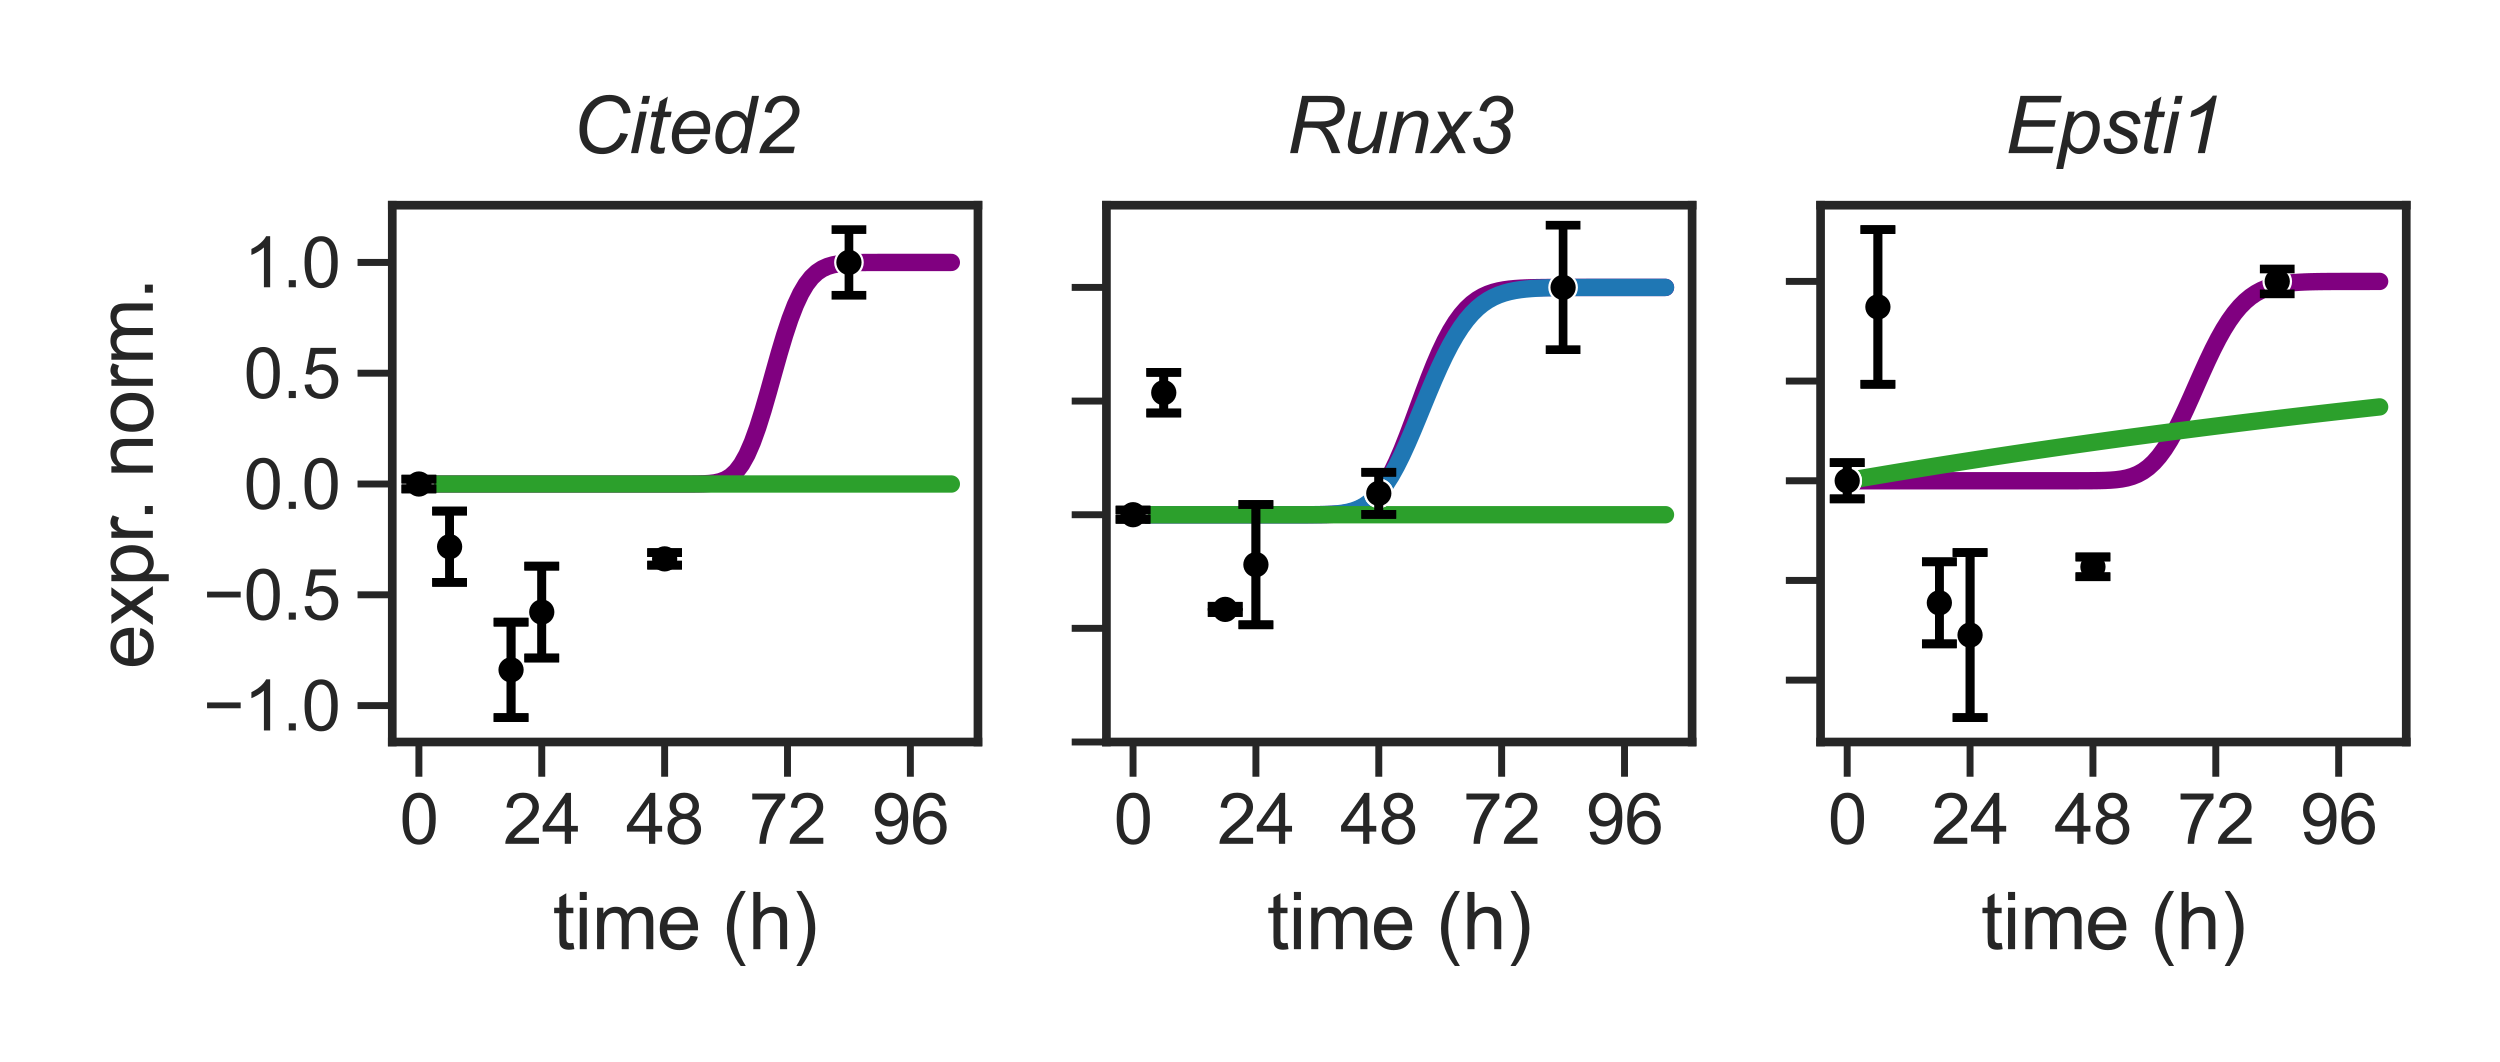 <?xml version="1.0" encoding="utf-8" standalone="no"?>
<!DOCTYPE svg PUBLIC "-//W3C//DTD SVG 1.1//EN"
  "http://www.w3.org/Graphics/SVG/1.1/DTD/svg11.dtd">
<svg xmlns:xlink="http://www.w3.org/1999/xlink" width="288pt" height="122.4pt" viewBox="0 0 288 122.4" xmlns="http://www.w3.org/2000/svg" version="1.1">
 <defs>
  <style type="text/css">*{stroke-linejoin: round; stroke-linecap: butt}</style>
 </defs>
 <g id="figure_1">
  <g id="patch_1">
   <path d="M 0 122.4 
L 288 122.4 
L 288 0 
L 0 0 
z
" style="fill: #ffffff"/>
  </g>
  <g id="axes_1">
   <g id="patch_2">
    <path d="M 45.19 85.479 
L 112.66 85.479 
L 112.66 23.64 
L 45.19 23.64 
z
" style="fill: #ffffff"/>
   </g>
   <g id="matplotlib.axis_1">
    <g id="xtick_1">
     <g id="line2d_1">
      <defs>
       <path id="m0160ddcd12" d="M 0 0 
L 0 4 
" style="stroke: #262626; stroke-width: 0.8"/>
      </defs>
      <g>
       <use xlink:href="#m0160ddcd12" x="48.257" y="85.479" style="fill: #262626; stroke: #262626; stroke-width: 0.8"/>
      </g>
     </g>
     <g id="text_1">
      <!-- 0 -->
      <g style="fill: #262626" transform="translate(46.032 97.205)scale(0.08 -0.08)">
       <defs>
        <path id="ArialMT-30" d="M 266 2259 
Q 266 3072 433 3567 
Q 600 4063 929 4331 
Q 1259 4600 1759 4600 
Q 2128 4600 2406 4451 
Q 2684 4303 2865 4023 
Q 3047 3744 3150 3342 
Q 3253 2941 3253 2259 
Q 3253 1453 3087 958 
Q 2922 463 2592 192 
Q 2263 -78 1759 -78 
Q 1097 -78 719 397 
Q 266 969 266 2259 
z
M 844 2259 
Q 844 1131 1108 757 
Q 1372 384 1759 384 
Q 2147 384 2411 759 
Q 2675 1134 2675 2259 
Q 2675 3391 2411 3762 
Q 2147 4134 1753 4134 
Q 1366 4134 1134 3806 
Q 844 3388 844 2259 
z
" transform="scale(0.016)"/>
       </defs>
       <use xlink:href="#ArialMT-30"/>
      </g>
     </g>
    </g>
    <g id="xtick_2">
     <g id="line2d_2">
      <g>
       <use xlink:href="#m0160ddcd12" x="62.411" y="85.479" style="fill: #262626; stroke: #262626; stroke-width: 0.8"/>
      </g>
     </g>
     <g id="text_2">
      <!-- 24 -->
      <g style="fill: #262626" transform="translate(57.963 97.205)scale(0.08 -0.08)">
       <defs>
        <path id="ArialMT-32" d="M 3222 541 
L 3222 0 
L 194 0 
Q 188 203 259 391 
Q 375 700 629 1000 
Q 884 1300 1366 1694 
Q 2113 2306 2375 2664 
Q 2638 3022 2638 3341 
Q 2638 3675 2398 3904 
Q 2159 4134 1775 4134 
Q 1369 4134 1125 3890 
Q 881 3647 878 3216 
L 300 3275 
Q 359 3922 746 4261 
Q 1134 4600 1788 4600 
Q 2447 4600 2831 4234 
Q 3216 3869 3216 3328 
Q 3216 3053 3103 2787 
Q 2991 2522 2730 2228 
Q 2469 1934 1863 1422 
Q 1356 997 1212 845 
Q 1069 694 975 541 
L 3222 541 
z
" transform="scale(0.016)"/>
        <path id="ArialMT-34" d="M 2069 0 
L 2069 1097 
L 81 1097 
L 81 1613 
L 2172 4581 
L 2631 4581 
L 2631 1613 
L 3250 1613 
L 3250 1097 
L 2631 1097 
L 2631 0 
L 2069 0 
z
M 2069 1613 
L 2069 3678 
L 634 1613 
L 2069 1613 
z
" transform="scale(0.016)"/>
       </defs>
       <use xlink:href="#ArialMT-32"/>
       <use xlink:href="#ArialMT-34" x="55.615"/>
      </g>
     </g>
    </g>
    <g id="xtick_3">
     <g id="line2d_3">
      <g>
       <use xlink:href="#m0160ddcd12" x="76.566" y="85.479" style="fill: #262626; stroke: #262626; stroke-width: 0.8"/>
      </g>
     </g>
     <g id="text_3">
      <!-- 48 -->
      <g style="fill: #262626" transform="translate(72.117 97.205)scale(0.08 -0.08)">
       <defs>
        <path id="ArialMT-38" d="M 1131 2484 
Q 781 2613 612 2850 
Q 444 3088 444 3419 
Q 444 3919 803 4259 
Q 1163 4600 1759 4600 
Q 2359 4600 2725 4251 
Q 3091 3903 3091 3403 
Q 3091 3084 2923 2848 
Q 2756 2613 2416 2484 
Q 2838 2347 3058 2040 
Q 3278 1734 3278 1309 
Q 3278 722 2862 322 
Q 2447 -78 1769 -78 
Q 1091 -78 675 323 
Q 259 725 259 1325 
Q 259 1772 486 2073 
Q 713 2375 1131 2484 
z
M 1019 3438 
Q 1019 3113 1228 2906 
Q 1438 2700 1772 2700 
Q 2097 2700 2305 2904 
Q 2513 3109 2513 3406 
Q 2513 3716 2298 3927 
Q 2084 4138 1766 4138 
Q 1444 4138 1231 3931 
Q 1019 3725 1019 3438 
z
M 838 1322 
Q 838 1081 952 856 
Q 1066 631 1291 507 
Q 1516 384 1775 384 
Q 2178 384 2440 643 
Q 2703 903 2703 1303 
Q 2703 1709 2433 1975 
Q 2163 2241 1756 2241 
Q 1359 2241 1098 1978 
Q 838 1716 838 1322 
z
" transform="scale(0.016)"/>
       </defs>
       <use xlink:href="#ArialMT-34"/>
       <use xlink:href="#ArialMT-38" x="55.615"/>
      </g>
     </g>
    </g>
    <g id="xtick_4">
     <g id="line2d_4">
      <g>
       <use xlink:href="#m0160ddcd12" x="90.72" y="85.479" style="fill: #262626; stroke: #262626; stroke-width: 0.8"/>
      </g>
     </g>
     <g id="text_4">
      <!-- 72 -->
      <g style="fill: #262626" transform="translate(86.272 97.205)scale(0.08 -0.08)">
       <defs>
        <path id="ArialMT-37" d="M 303 3981 
L 303 4522 
L 3269 4522 
L 3269 4084 
Q 2831 3619 2401 2847 
Q 1972 2075 1738 1259 
Q 1569 684 1522 0 
L 944 0 
Q 953 541 1156 1306 
Q 1359 2072 1739 2783 
Q 2119 3494 2547 3981 
L 303 3981 
z
" transform="scale(0.016)"/>
       </defs>
       <use xlink:href="#ArialMT-37"/>
       <use xlink:href="#ArialMT-32" x="55.615"/>
      </g>
     </g>
    </g>
    <g id="xtick_5">
     <g id="line2d_5">
      <g>
       <use xlink:href="#m0160ddcd12" x="104.875" y="85.479" style="fill: #262626; stroke: #262626; stroke-width: 0.8"/>
      </g>
     </g>
     <g id="text_5">
      <!-- 96 -->
      <g style="fill: #262626" transform="translate(100.426 97.205)scale(0.08 -0.08)">
       <defs>
        <path id="ArialMT-39" d="M 350 1059 
L 891 1109 
Q 959 728 1153 556 
Q 1347 384 1650 384 
Q 1909 384 2104 503 
Q 2300 622 2425 820 
Q 2550 1019 2634 1356 
Q 2719 1694 2719 2044 
Q 2719 2081 2716 2156 
Q 2547 1888 2255 1720 
Q 1963 1553 1622 1553 
Q 1053 1553 659 1965 
Q 266 2378 266 3053 
Q 266 3750 677 4175 
Q 1088 4600 1706 4600 
Q 2153 4600 2523 4359 
Q 2894 4119 3086 3673 
Q 3278 3228 3278 2384 
Q 3278 1506 3087 986 
Q 2897 466 2520 194 
Q 2144 -78 1638 -78 
Q 1100 -78 759 220 
Q 419 519 350 1059 
z
M 2653 3081 
Q 2653 3566 2395 3850 
Q 2138 4134 1775 4134 
Q 1400 4134 1122 3828 
Q 844 3522 844 3034 
Q 844 2597 1108 2323 
Q 1372 2050 1759 2050 
Q 2150 2050 2401 2323 
Q 2653 2597 2653 3081 
z
" transform="scale(0.016)"/>
        <path id="ArialMT-36" d="M 3184 3459 
L 2625 3416 
Q 2550 3747 2413 3897 
Q 2184 4138 1850 4138 
Q 1581 4138 1378 3988 
Q 1113 3794 959 3422 
Q 806 3050 800 2363 
Q 1003 2672 1297 2822 
Q 1591 2972 1913 2972 
Q 2475 2972 2870 2558 
Q 3266 2144 3266 1488 
Q 3266 1056 3080 686 
Q 2894 316 2569 119 
Q 2244 -78 1831 -78 
Q 1128 -78 684 439 
Q 241 956 241 2144 
Q 241 3472 731 4075 
Q 1159 4600 1884 4600 
Q 2425 4600 2770 4297 
Q 3116 3994 3184 3459 
z
M 888 1484 
Q 888 1194 1011 928 
Q 1134 663 1356 523 
Q 1578 384 1822 384 
Q 2178 384 2434 671 
Q 2691 959 2691 1453 
Q 2691 1928 2437 2201 
Q 2184 2475 1800 2475 
Q 1419 2475 1153 2201 
Q 888 1928 888 1484 
z
" transform="scale(0.016)"/>
       </defs>
       <use xlink:href="#ArialMT-39"/>
       <use xlink:href="#ArialMT-36" x="55.615"/>
      </g>
     </g>
    </g>
    <g id="text_6">
     <!-- time (h) -->
     <g style="fill: #262626" transform="translate(63.675 109.347)scale(0.09 -0.09)">
      <defs>
       <path id="ArialMT-74" d="M 1650 503 
L 1731 6 
Q 1494 -44 1306 -44 
Q 1000 -44 831 53 
Q 663 150 594 308 
Q 525 466 525 972 
L 525 2881 
L 113 2881 
L 113 3319 
L 525 3319 
L 525 4141 
L 1084 4478 
L 1084 3319 
L 1650 3319 
L 1650 2881 
L 1084 2881 
L 1084 941 
Q 1084 700 1114 631 
Q 1144 563 1211 522 
Q 1278 481 1403 481 
Q 1497 481 1650 503 
z
" transform="scale(0.016)"/>
       <path id="ArialMT-69" d="M 425 3934 
L 425 4581 
L 988 4581 
L 988 3934 
L 425 3934 
z
M 425 0 
L 425 3319 
L 988 3319 
L 988 0 
L 425 0 
z
" transform="scale(0.016)"/>
       <path id="ArialMT-6d" d="M 422 0 
L 422 3319 
L 925 3319 
L 925 2853 
Q 1081 3097 1340 3245 
Q 1600 3394 1931 3394 
Q 2300 3394 2536 3241 
Q 2772 3088 2869 2813 
Q 3263 3394 3894 3394 
Q 4388 3394 4653 3120 
Q 4919 2847 4919 2278 
L 4919 0 
L 4359 0 
L 4359 2091 
Q 4359 2428 4304 2576 
Q 4250 2725 4106 2815 
Q 3963 2906 3769 2906 
Q 3419 2906 3187 2673 
Q 2956 2441 2956 1928 
L 2956 0 
L 2394 0 
L 2394 2156 
Q 2394 2531 2256 2718 
Q 2119 2906 1806 2906 
Q 1569 2906 1367 2781 
Q 1166 2656 1075 2415 
Q 984 2175 984 1722 
L 984 0 
L 422 0 
z
" transform="scale(0.016)"/>
       <path id="ArialMT-65" d="M 2694 1069 
L 3275 997 
Q 3138 488 2766 206 
Q 2394 -75 1816 -75 
Q 1088 -75 661 373 
Q 234 822 234 1631 
Q 234 2469 665 2931 
Q 1097 3394 1784 3394 
Q 2450 3394 2872 2941 
Q 3294 2488 3294 1666 
Q 3294 1616 3291 1516 
L 816 1516 
Q 847 969 1125 678 
Q 1403 388 1819 388 
Q 2128 388 2347 550 
Q 2566 713 2694 1069 
z
M 847 1978 
L 2700 1978 
Q 2663 2397 2488 2606 
Q 2219 2931 1791 2931 
Q 1403 2931 1139 2672 
Q 875 2413 847 1978 
z
" transform="scale(0.016)"/>
       <path id="ArialMT-20" transform="scale(0.016)"/>
       <path id="ArialMT-28" d="M 1497 -1347 
Q 1031 -759 709 28 
Q 388 816 388 1659 
Q 388 2403 628 3084 
Q 909 3875 1497 4659 
L 1900 4659 
Q 1522 4009 1400 3731 
Q 1209 3300 1100 2831 
Q 966 2247 966 1656 
Q 966 153 1900 -1347 
L 1497 -1347 
z
" transform="scale(0.016)"/>
       <path id="ArialMT-68" d="M 422 0 
L 422 4581 
L 984 4581 
L 984 2938 
Q 1378 3394 1978 3394 
Q 2347 3394 2619 3248 
Q 2891 3103 3008 2847 
Q 3125 2591 3125 2103 
L 3125 0 
L 2563 0 
L 2563 2103 
Q 2563 2525 2380 2717 
Q 2197 2909 1863 2909 
Q 1613 2909 1392 2779 
Q 1172 2650 1078 2428 
Q 984 2206 984 1816 
L 984 0 
L 422 0 
z
" transform="scale(0.016)"/>
       <path id="ArialMT-29" d="M 791 -1347 
L 388 -1347 
Q 1322 153 1322 1656 
Q 1322 2244 1188 2822 
Q 1081 3291 891 3722 
Q 769 4003 388 4659 
L 791 4659 
Q 1378 3875 1659 3084 
Q 1900 2403 1900 1659 
Q 1900 816 1576 28 
Q 1253 -759 791 -1347 
z
" transform="scale(0.016)"/>
      </defs>
      <use xlink:href="#ArialMT-74"/>
      <use xlink:href="#ArialMT-69" x="27.783"/>
      <use xlink:href="#ArialMT-6d" x="50"/>
      <use xlink:href="#ArialMT-65" x="133.301"/>
      <use xlink:href="#ArialMT-20" x="188.916"/>
      <use xlink:href="#ArialMT-28" x="216.699"/>
      <use xlink:href="#ArialMT-68" x="250"/>
      <use xlink:href="#ArialMT-29" x="305.615"/>
     </g>
    </g>
   </g>
   <g id="matplotlib.axis_2">
    <g id="ytick_1">
     <g id="line2d_6">
      <defs>
       <path id="m5f838e1681" d="M 0 0 
L -4 0 
" style="stroke: #262626; stroke-width: 0.8"/>
      </defs>
      <g>
       <use xlink:href="#m5f838e1681" x="45.19" y="81.285" style="fill: #262626; stroke: #262626; stroke-width: 0.8"/>
      </g>
     </g>
     <g id="text_7">
      <!-- −1.0 -->
      <g style="fill: #262626" transform="translate(23.398 84.149)scale(0.08 -0.08)">
       <defs>
        <path id="ArialMT-2212" d="M 3381 1997 
L 356 1997 
L 356 2522 
L 3381 2522 
L 3381 1997 
z
" transform="scale(0.016)"/>
        <path id="ArialMT-31" d="M 2384 0 
L 1822 0 
L 1822 3584 
Q 1619 3391 1289 3197 
Q 959 3003 697 2906 
L 697 3450 
Q 1169 3672 1522 3987 
Q 1875 4303 2022 4600 
L 2384 4600 
L 2384 0 
z
" transform="scale(0.016)"/>
        <path id="ArialMT-2e" d="M 581 0 
L 581 641 
L 1222 641 
L 1222 0 
L 581 0 
z
" transform="scale(0.016)"/>
       </defs>
       <use xlink:href="#ArialMT-2212"/>
       <use xlink:href="#ArialMT-31" x="58.398"/>
       <use xlink:href="#ArialMT-2e" x="114.014"/>
       <use xlink:href="#ArialMT-30" x="141.797"/>
      </g>
     </g>
    </g>
    <g id="ytick_2">
     <g id="line2d_7">
      <g>
       <use xlink:href="#m5f838e1681" x="45.19" y="68.522" style="fill: #262626; stroke: #262626; stroke-width: 0.8"/>
      </g>
     </g>
     <g id="text_8">
      <!-- −0.5 -->
      <g style="fill: #262626" transform="translate(23.398 71.385)scale(0.08 -0.08)">
       <defs>
        <path id="ArialMT-35" d="M 266 1200 
L 856 1250 
Q 922 819 1161 601 
Q 1400 384 1738 384 
Q 2144 384 2425 690 
Q 2706 997 2706 1503 
Q 2706 1984 2436 2262 
Q 2166 2541 1728 2541 
Q 1456 2541 1237 2417 
Q 1019 2294 894 2097 
L 366 2166 
L 809 4519 
L 3088 4519 
L 3088 3981 
L 1259 3981 
L 1013 2750 
Q 1425 3038 1878 3038 
Q 2478 3038 2890 2622 
Q 3303 2206 3303 1553 
Q 3303 931 2941 478 
Q 2500 -78 1738 -78 
Q 1113 -78 717 272 
Q 322 622 266 1200 
z
" transform="scale(0.016)"/>
       </defs>
       <use xlink:href="#ArialMT-2212"/>
       <use xlink:href="#ArialMT-30" x="58.398"/>
       <use xlink:href="#ArialMT-2e" x="114.014"/>
       <use xlink:href="#ArialMT-35" x="141.797"/>
      </g>
     </g>
    </g>
    <g id="ytick_3">
     <g id="line2d_8">
      <g>
       <use xlink:href="#m5f838e1681" x="45.19" y="55.759" style="fill: #262626; stroke: #262626; stroke-width: 0.8"/>
      </g>
     </g>
     <g id="text_9">
      <!-- 0.0 -->
      <g style="fill: #262626" transform="translate(28.07 58.622)scale(0.08 -0.08)">
       <use xlink:href="#ArialMT-30"/>
       <use xlink:href="#ArialMT-2e" x="55.615"/>
       <use xlink:href="#ArialMT-30" x="83.398"/>
      </g>
     </g>
    </g>
    <g id="ytick_4">
     <g id="line2d_9">
      <g>
       <use xlink:href="#m5f838e1681" x="45.19" y="42.995" style="fill: #262626; stroke: #262626; stroke-width: 0.8"/>
      </g>
     </g>
     <g id="text_10">
      <!-- 0.5 -->
      <g style="fill: #262626" transform="translate(28.07 45.858)scale(0.08 -0.08)">
       <use xlink:href="#ArialMT-30"/>
       <use xlink:href="#ArialMT-2e" x="55.615"/>
       <use xlink:href="#ArialMT-35" x="83.398"/>
      </g>
     </g>
    </g>
    <g id="ytick_5">
     <g id="line2d_10">
      <g>
       <use xlink:href="#m5f838e1681" x="45.19" y="30.232" style="fill: #262626; stroke: #262626; stroke-width: 0.8"/>
      </g>
     </g>
     <g id="text_11">
      <!-- 1.0 -->
      <g style="fill: #262626" transform="translate(28.07 33.095)scale(0.08 -0.08)">
       <use xlink:href="#ArialMT-31"/>
       <use xlink:href="#ArialMT-2e" x="55.615"/>
       <use xlink:href="#ArialMT-30" x="83.398"/>
      </g>
     </g>
    </g>
    <g id="text_12">
     <!-- expr. norm. -->
     <g style="fill: #262626" transform="translate(17.609 77.067)rotate(-90)scale(0.09 -0.09)">
      <defs>
       <path id="ArialMT-78" d="M 47 0 
L 1259 1725 
L 138 3319 
L 841 3319 
L 1350 2541 
Q 1494 2319 1581 2169 
Q 1719 2375 1834 2534 
L 2394 3319 
L 3066 3319 
L 1919 1756 
L 3153 0 
L 2463 0 
L 1781 1031 
L 1600 1309 
L 728 0 
L 47 0 
z
" transform="scale(0.016)"/>
       <path id="ArialMT-70" d="M 422 -1272 
L 422 3319 
L 934 3319 
L 934 2888 
Q 1116 3141 1344 3267 
Q 1572 3394 1897 3394 
Q 2322 3394 2647 3175 
Q 2972 2956 3137 2557 
Q 3303 2159 3303 1684 
Q 3303 1175 3120 767 
Q 2938 359 2589 142 
Q 2241 -75 1856 -75 
Q 1575 -75 1351 44 
Q 1128 163 984 344 
L 984 -1272 
L 422 -1272 
z
M 931 1641 
Q 931 1000 1190 694 
Q 1450 388 1819 388 
Q 2194 388 2461 705 
Q 2728 1022 2728 1688 
Q 2728 2322 2467 2637 
Q 2206 2953 1844 2953 
Q 1484 2953 1207 2617 
Q 931 2281 931 1641 
z
" transform="scale(0.016)"/>
       <path id="ArialMT-72" d="M 416 0 
L 416 3319 
L 922 3319 
L 922 2816 
Q 1116 3169 1280 3281 
Q 1444 3394 1641 3394 
Q 1925 3394 2219 3213 
L 2025 2691 
Q 1819 2813 1613 2813 
Q 1428 2813 1281 2702 
Q 1134 2591 1072 2394 
Q 978 2094 978 1738 
L 978 0 
L 416 0 
z
" transform="scale(0.016)"/>
       <path id="ArialMT-6e" d="M 422 0 
L 422 3319 
L 928 3319 
L 928 2847 
Q 1294 3394 1984 3394 
Q 2284 3394 2536 3286 
Q 2788 3178 2913 3003 
Q 3038 2828 3088 2588 
Q 3119 2431 3119 2041 
L 3119 0 
L 2556 0 
L 2556 2019 
Q 2556 2363 2490 2533 
Q 2425 2703 2258 2804 
Q 2091 2906 1866 2906 
Q 1506 2906 1245 2678 
Q 984 2450 984 1813 
L 984 0 
L 422 0 
z
" transform="scale(0.016)"/>
       <path id="ArialMT-6f" d="M 213 1659 
Q 213 2581 725 3025 
Q 1153 3394 1769 3394 
Q 2453 3394 2887 2945 
Q 3322 2497 3322 1706 
Q 3322 1066 3130 698 
Q 2938 331 2570 128 
Q 2203 -75 1769 -75 
Q 1072 -75 642 372 
Q 213 819 213 1659 
z
M 791 1659 
Q 791 1022 1069 705 
Q 1347 388 1769 388 
Q 2188 388 2466 706 
Q 2744 1025 2744 1678 
Q 2744 2294 2464 2611 
Q 2184 2928 1769 2928 
Q 1347 2928 1069 2612 
Q 791 2297 791 1659 
z
" transform="scale(0.016)"/>
      </defs>
      <use xlink:href="#ArialMT-65"/>
      <use xlink:href="#ArialMT-78" x="55.615"/>
      <use xlink:href="#ArialMT-70" x="105.615"/>
      <use xlink:href="#ArialMT-72" x="161.23"/>
      <use xlink:href="#ArialMT-2e" x="189.031"/>
      <use xlink:href="#ArialMT-20" x="216.814"/>
      <use xlink:href="#ArialMT-6e" x="244.598"/>
      <use xlink:href="#ArialMT-6f" x="300.213"/>
      <use xlink:href="#ArialMT-72" x="355.828"/>
      <use xlink:href="#ArialMT-6d" x="389.129"/>
      <use xlink:href="#ArialMT-2e" x="472.43"/>
     </g>
    </g>
   </g>
   <g id="line2d_11">
    <path d="M 48.257 55.759 
L 48.876 55.759 
L 49.496 55.759 
L 50.115 55.759 
L 50.735 55.759 
L 51.355 55.759 
L 51.974 55.759 
L 52.594 55.759 
L 53.213 55.759 
L 53.833 55.759 
L 54.452 55.759 
L 55.072 55.759 
L 55.692 55.759 
L 56.311 55.759 
L 56.931 55.759 
L 57.55 55.759 
L 58.17 55.759 
L 58.789 55.759 
L 59.409 55.759 
L 60.028 55.759 
L 60.648 55.759 
L 61.268 55.759 
L 61.887 55.759 
L 62.507 55.759 
L 63.126 55.759 
L 63.746 55.759 
L 64.365 55.759 
L 64.985 55.759 
L 65.604 55.759 
L 66.224 55.759 
L 66.844 55.759 
L 67.463 55.759 
L 68.083 55.759 
L 68.702 55.759 
L 69.322 55.759 
L 69.941 55.759 
L 70.561 55.759 
L 71.181 55.759 
L 71.8 55.759 
L 72.42 55.759 
L 73.039 55.759 
L 73.659 55.759 
L 74.278 55.759 
L 74.898 55.759 
L 75.517 55.759 
L 76.137 55.759 
L 76.757 55.759 
L 77.376 55.759 
L 77.996 55.759 
L 78.615 55.758 
L 79.235 55.757 
L 79.854 55.754 
L 80.474 55.747 
L 81.093 55.729 
L 81.713 55.693 
L 82.333 55.621 
L 82.952 55.487 
L 83.572 55.255 
L 84.191 54.879 
L 84.811 54.306 
L 85.43 53.485 
L 86.05 52.374 
L 86.669 50.955 
L 87.289 49.238 
L 87.909 47.268 
L 88.528 45.121 
L 89.148 42.894 
L 89.767 40.695 
L 90.387 38.621 
L 91.006 36.753 
L 91.626 35.144 
L 92.246 33.815 
L 92.865 32.763 
L 93.485 31.963 
L 94.104 31.379 
L 94.724 30.968 
L 95.343 30.69 
L 95.963 30.508 
L 96.582 30.393 
L 97.202 30.323 
L 97.822 30.282 
L 98.441 30.259 
L 99.061 30.246 
L 99.68 30.239 
L 100.3 30.235 
L 100.919 30.234 
L 101.539 30.233 
L 102.158 30.232 
L 102.778 30.232 
L 103.398 30.232 
L 104.017 30.232 
L 104.637 30.232 
L 105.256 30.232 
L 105.876 30.232 
L 106.495 30.232 
L 107.115 30.232 
L 107.735 30.232 
L 108.354 30.232 
L 108.974 30.232 
L 109.593 30.232 
" clip-path="url(#pfd0234969e)" style="fill: none; stroke: #800080; stroke-width: 2; stroke-linecap: round"/>
   </g>
   <g id="patch_3">
    <path d="M 45.19 85.479 
L 45.19 23.64 
" style="fill: none; stroke: #262626; stroke-linejoin: miter; stroke-linecap: square"/>
   </g>
   <g id="patch_4">
    <path d="M 112.66 85.479 
L 112.66 23.64 
" style="fill: none; stroke: #262626; stroke-linejoin: miter; stroke-linecap: square"/>
   </g>
   <g id="patch_5">
    <path d="M 45.19 85.479 
L 112.66 85.479 
" style="fill: none; stroke: #262626; stroke-linejoin: miter; stroke-linecap: square"/>
   </g>
   <g id="patch_6">
    <path d="M 45.19 23.64 
L 112.66 23.64 
" style="fill: none; stroke: #262626; stroke-linejoin: miter; stroke-linecap: square"/>
   </g>
   <g id="line2d_12">
    <path clip-path="url(#pfd0234969e)" style="fill: none; stroke: #1f77b4; stroke-width: 2; stroke-linecap: round"/>
   </g>
   <g id="text_13">
    <!-- Cited2 -->
    <g style="fill: #262626" transform="translate(65.918 17.64)scale(0.09 -0.09)">
     <defs>
      <path id="Arial-ItalicMT-43" d="M 3859 1613 
L 4466 1528 
Q 4178 734 3628 328 
Q 3078 -78 2394 -78 
Q 1559 -78 1070 431 
Q 581 941 581 1891 
Q 581 3128 1325 3938 
Q 1988 4659 2972 4659 
Q 3700 4659 4151 4268 
Q 4603 3878 4675 3219 
L 4103 3166 
Q 4013 3663 3730 3908 
Q 3447 4153 3000 4153 
Q 2159 4153 1641 3406 
Q 1191 2763 1191 1878 
Q 1191 1172 1537 800 
Q 1884 428 2441 428 
Q 2916 428 3300 737 
Q 3684 1047 3859 1613 
z
" transform="scale(0.016)"/>
      <path id="Arial-ItalicMT-69" d="M 1016 3941 
L 1150 4581 
L 1713 4581 
L 1578 3941 
L 1016 3941 
z
M 191 0 
L 884 3319 
L 1450 3319 
L 756 0 
L 191 0 
z
" transform="scale(0.016)"/>
      <path id="Arial-ItalicMT-74" d="M 1534 459 
L 1441 -3 
Q 1238 -56 1047 -56 
Q 709 -56 509 109 
Q 359 234 359 450 
Q 359 559 441 953 
L 844 2881 
L 397 2881 
L 488 3319 
L 934 3319 
L 1106 4134 
L 1753 4525 
L 1500 3319 
L 2056 3319 
L 1963 2881 
L 1409 2881 
L 1025 1047 
Q 953 697 953 628 
Q 953 528 1011 475 
Q 1069 422 1200 422 
Q 1388 422 1534 459 
z
" transform="scale(0.016)"/>
      <path id="Arial-ItalicMT-65" d="M 2650 1128 
L 3200 1072 
Q 3081 663 2654 294 
Q 2228 -75 1638 -75 
Q 1269 -75 961 95 
Q 653 266 492 591 
Q 331 916 331 1331 
Q 331 1875 582 2386 
Q 834 2897 1234 3145 
Q 1634 3394 2100 3394 
Q 2694 3394 3048 3025 
Q 3403 2656 3403 2019 
Q 3403 1775 3359 1519 
L 916 1519 
Q 903 1422 903 1344 
Q 903 878 1117 633 
Q 1331 388 1641 388 
Q 1931 388 2212 578 
Q 2494 769 2650 1128 
z
M 1006 1950 
L 2869 1950 
Q 2872 2038 2872 2075 
Q 2872 2500 2659 2726 
Q 2447 2953 2113 2953 
Q 1750 2953 1451 2703 
Q 1153 2453 1006 1950 
z
" transform="scale(0.016)"/>
      <path id="Arial-ItalicMT-64" d="M 2450 481 
Q 1966 -75 1438 -75 
Q 966 -75 652 273 
Q 338 622 338 1284 
Q 338 1891 586 2392 
Q 834 2894 1207 3144 
Q 1581 3394 1956 3394 
Q 2575 3394 2891 2797 
L 3266 4581 
L 3828 4581 
L 2872 0 
L 2350 0 
L 2450 481 
z
M 900 1391 
Q 900 1044 969 844 
Q 1038 644 1203 511 
Q 1369 378 1600 378 
Q 1984 378 2297 778 
Q 2716 1309 2716 2091 
Q 2716 2484 2509 2706 
Q 2303 2928 1991 2928 
Q 1788 2928 1620 2837 
Q 1453 2747 1289 2530 
Q 1125 2313 1012 1978 
Q 900 1644 900 1391 
z
" transform="scale(0.016)"/>
      <path id="Arial-ItalicMT-32" d="M 375 0 
Q 463 409 617 686 
Q 772 963 1028 1211 
Q 1284 1459 2016 2044 
Q 2459 2397 2622 2566 
Q 2856 2809 2963 3044 
Q 3034 3203 3034 3391 
Q 3034 3706 2811 3926 
Q 2588 4147 2263 4147 
Q 1941 4147 1700 3923 
Q 1459 3700 1356 3206 
L 803 3288 
Q 884 3897 1276 4248 
Q 1669 4600 2253 4600 
Q 2644 4600 2961 4437 
Q 3278 4275 3437 3981 
Q 3597 3688 3597 3375 
Q 3597 2919 3272 2497 
Q 3072 2234 2097 1463 
Q 1678 1131 1473 918 
Q 1269 706 1166 519 
L 3216 519 
L 3106 0 
L 375 0 
z
" transform="scale(0.016)"/>
     </defs>
     <use xlink:href="#Arial-ItalicMT-43"/>
     <use xlink:href="#Arial-ItalicMT-69" x="72.217"/>
     <use xlink:href="#Arial-ItalicMT-74" x="94.434"/>
     <use xlink:href="#Arial-ItalicMT-65" x="122.217"/>
     <use xlink:href="#Arial-ItalicMT-64" x="177.832"/>
     <use xlink:href="#Arial-ItalicMT-32" x="233.447"/>
    </g>
   </g>
   <g id="line2d_13">
    <path d="M 48.257 55.759 
L 48.876 55.759 
L 49.496 55.759 
L 50.115 55.759 
L 50.735 55.759 
L 51.355 55.759 
L 51.974 55.759 
L 52.594 55.759 
L 53.213 55.759 
L 53.833 55.759 
L 54.452 55.759 
L 55.072 55.759 
L 55.692 55.759 
L 56.311 55.759 
L 56.931 55.759 
L 57.55 55.759 
L 58.17 55.759 
L 58.789 55.759 
L 59.409 55.759 
L 60.028 55.759 
L 60.648 55.759 
L 61.268 55.759 
L 61.887 55.759 
L 62.507 55.759 
L 63.126 55.759 
L 63.746 55.759 
L 64.365 55.759 
L 64.985 55.759 
L 65.604 55.759 
L 66.224 55.759 
L 66.844 55.759 
L 67.463 55.759 
L 68.083 55.759 
L 68.702 55.759 
L 69.322 55.759 
L 69.941 55.759 
L 70.561 55.759 
L 71.181 55.759 
L 71.8 55.759 
L 72.42 55.759 
L 73.039 55.759 
L 73.659 55.759 
L 74.278 55.759 
L 74.898 55.759 
L 75.517 55.759 
L 76.137 55.759 
L 76.757 55.759 
L 77.376 55.759 
L 77.996 55.759 
L 78.615 55.759 
L 79.235 55.759 
L 79.854 55.759 
L 80.474 55.759 
L 81.093 55.759 
L 81.713 55.759 
L 82.333 55.759 
L 82.952 55.759 
L 83.572 55.759 
L 84.191 55.759 
L 84.811 55.759 
L 85.43 55.759 
L 86.05 55.759 
L 86.669 55.759 
L 87.289 55.759 
L 87.909 55.759 
L 88.528 55.759 
L 89.148 55.759 
L 89.767 55.759 
L 90.387 55.759 
L 91.006 55.759 
L 91.626 55.759 
L 92.246 55.759 
L 92.865 55.759 
L 93.485 55.759 
L 94.104 55.759 
L 94.724 55.759 
L 95.343 55.759 
L 95.963 55.759 
L 96.582 55.759 
L 97.202 55.759 
L 97.822 55.759 
L 98.441 55.759 
L 99.061 55.759 
L 99.68 55.759 
L 100.3 55.759 
L 100.919 55.759 
L 101.539 55.759 
L 102.158 55.759 
L 102.778 55.759 
L 103.398 55.759 
L 104.017 55.759 
L 104.637 55.759 
L 105.256 55.759 
L 105.876 55.759 
L 106.495 55.759 
L 107.115 55.759 
L 107.735 55.759 
L 108.354 55.759 
L 108.974 55.759 
L 109.593 55.759 
" clip-path="url(#pfd0234969e)" style="fill: none; stroke: #2ca02c; stroke-width: 2; stroke-linecap: round"/>
   </g>
   <g id="PathCollection_1">
    <defs>
     <path id="meb8ee13fc3" d="M 0 1.581 
C 0.419 1.581 0.822 1.415 1.118 1.118 
C 1.415 0.822 1.581 0.419 1.581 0 
C 1.581 -0.419 1.415 -0.822 1.118 -1.118 
C 0.822 -1.415 0.419 -1.581 0 -1.581 
C -0.419 -1.581 -0.822 -1.415 -1.118 -1.118 
C -1.415 -0.822 -1.581 -0.419 -1.581 0 
C -1.581 0.419 -1.415 0.822 -1.118 1.118 
C -0.822 1.415 -0.419 1.581 0 1.581 
z
" style="stroke: #ffffff; stroke-width: 0.253"/>
    </defs>
    <g clip-path="url(#pfd0234969e)">
     <use xlink:href="#meb8ee13fc3" x="48.257" y="55.759" style="stroke: #ffffff; stroke-width: 0.253"/>
     <use xlink:href="#meb8ee13fc3" x="48.257" y="55.759" style="stroke: #ffffff; stroke-width: 0.253"/>
     <use xlink:href="#meb8ee13fc3" x="58.873" y="77.167" style="stroke: #ffffff; stroke-width: 0.253"/>
     <use xlink:href="#meb8ee13fc3" x="58.873" y="77.167" style="stroke: #ffffff; stroke-width: 0.253"/>
     <use xlink:href="#meb8ee13fc3" x="62.411" y="70.51" style="stroke: #ffffff; stroke-width: 0.253"/>
     <use xlink:href="#meb8ee13fc3" x="62.411" y="70.51" style="stroke: #ffffff; stroke-width: 0.253"/>
     <use xlink:href="#meb8ee13fc3" x="76.566" y="64.383" style="stroke: #ffffff; stroke-width: 0.253"/>
     <use xlink:href="#meb8ee13fc3" x="76.566" y="64.383" style="stroke: #ffffff; stroke-width: 0.253"/>
     <use xlink:href="#meb8ee13fc3" x="51.795" y="62.98" style="stroke: #ffffff; stroke-width: 0.253"/>
     <use xlink:href="#meb8ee13fc3" x="51.795" y="62.98" style="stroke: #ffffff; stroke-width: 0.253"/>
     <use xlink:href="#meb8ee13fc3" x="97.798" y="30.232" style="stroke: #ffffff; stroke-width: 0.253"/>
    </g>
   </g>
   <g id="LineCollection_1">
    <path d="M 48.257 56.322 
L 48.257 55.195 
" clip-path="url(#pfd0234969e)" style="fill: none; stroke: #000000"/>
    <path d="M 48.257 56.322 
L 48.257 55.195 
" clip-path="url(#pfd0234969e)" style="fill: none; stroke: #000000"/>
    <path d="M 58.873 82.668 
L 58.873 71.667 
" clip-path="url(#pfd0234969e)" style="fill: none; stroke: #000000"/>
    <path d="M 58.873 82.668 
L 58.873 71.667 
" clip-path="url(#pfd0234969e)" style="fill: none; stroke: #000000"/>
    <path d="M 62.411 75.804 
L 62.411 65.216 
" clip-path="url(#pfd0234969e)" style="fill: none; stroke: #000000"/>
    <path d="M 62.411 75.804 
L 62.411 65.216 
" clip-path="url(#pfd0234969e)" style="fill: none; stroke: #000000"/>
    <path d="M 76.566 65.103 
L 76.566 63.663 
" clip-path="url(#pfd0234969e)" style="fill: none; stroke: #000000"/>
    <path d="M 76.566 65.103 
L 76.566 63.663 
" clip-path="url(#pfd0234969e)" style="fill: none; stroke: #000000"/>
    <path d="M 51.795 67.082 
L 51.795 58.877 
" clip-path="url(#pfd0234969e)" style="fill: none; stroke: #000000"/>
    <path d="M 51.795 67.082 
L 51.795 58.877 
" clip-path="url(#pfd0234969e)" style="fill: none; stroke: #000000"/>
    <path d="M 97.798 34.013 
L 97.798 26.451 
" clip-path="url(#pfd0234969e)" style="fill: none; stroke: #000000"/>
   </g>
   <g id="line2d_14">
    <defs>
     <path id="m3c2b3bce59" d="M 2 0 
L -2 -0 
" style="stroke: #000000"/>
    </defs>
    <g clip-path="url(#pfd0234969e)">
     <use xlink:href="#m3c2b3bce59" x="48.257" y="56.322" style="stroke: #000000"/>
     <use xlink:href="#m3c2b3bce59" x="48.257" y="56.322" style="stroke: #000000"/>
     <use xlink:href="#m3c2b3bce59" x="58.873" y="82.668" style="stroke: #000000"/>
     <use xlink:href="#m3c2b3bce59" x="58.873" y="82.668" style="stroke: #000000"/>
     <use xlink:href="#m3c2b3bce59" x="62.411" y="75.804" style="stroke: #000000"/>
     <use xlink:href="#m3c2b3bce59" x="62.411" y="75.804" style="stroke: #000000"/>
     <use xlink:href="#m3c2b3bce59" x="76.566" y="65.103" style="stroke: #000000"/>
     <use xlink:href="#m3c2b3bce59" x="76.566" y="65.103" style="stroke: #000000"/>
     <use xlink:href="#m3c2b3bce59" x="51.795" y="67.082" style="stroke: #000000"/>
     <use xlink:href="#m3c2b3bce59" x="51.795" y="67.082" style="stroke: #000000"/>
     <use xlink:href="#m3c2b3bce59" x="97.798" y="34.013" style="stroke: #000000"/>
    </g>
   </g>
   <g id="line2d_15">
    <g clip-path="url(#pfd0234969e)">
     <use xlink:href="#m3c2b3bce59" x="48.257" y="55.195" style="stroke: #000000"/>
     <use xlink:href="#m3c2b3bce59" x="48.257" y="55.195" style="stroke: #000000"/>
     <use xlink:href="#m3c2b3bce59" x="58.873" y="71.667" style="stroke: #000000"/>
     <use xlink:href="#m3c2b3bce59" x="58.873" y="71.667" style="stroke: #000000"/>
     <use xlink:href="#m3c2b3bce59" x="62.411" y="65.216" style="stroke: #000000"/>
     <use xlink:href="#m3c2b3bce59" x="62.411" y="65.216" style="stroke: #000000"/>
     <use xlink:href="#m3c2b3bce59" x="76.566" y="63.663" style="stroke: #000000"/>
     <use xlink:href="#m3c2b3bce59" x="76.566" y="63.663" style="stroke: #000000"/>
     <use xlink:href="#m3c2b3bce59" x="51.795" y="58.877" style="stroke: #000000"/>
     <use xlink:href="#m3c2b3bce59" x="51.795" y="58.877" style="stroke: #000000"/>
     <use xlink:href="#m3c2b3bce59" x="97.798" y="26.451" style="stroke: #000000"/>
    </g>
   </g>
  </g>
  <g id="axes_2">
   <g id="patch_7">
    <path d="M 127.46 85.479 
L 194.93 85.479 
L 194.93 23.64 
L 127.46 23.64 
z
" style="fill: #ffffff"/>
   </g>
   <g id="matplotlib.axis_3">
    <g id="xtick_6">
     <g id="line2d_16">
      <g>
       <use xlink:href="#m0160ddcd12" x="130.527" y="85.479" style="fill: #262626; stroke: #262626; stroke-width: 0.8"/>
      </g>
     </g>
     <g id="text_14">
      <!-- 0 -->
      <g style="fill: #262626" transform="translate(128.302 97.205)scale(0.08 -0.08)">
       <use xlink:href="#ArialMT-30"/>
      </g>
     </g>
    </g>
    <g id="xtick_7">
     <g id="line2d_17">
      <g>
       <use xlink:href="#m0160ddcd12" x="144.681" y="85.479" style="fill: #262626; stroke: #262626; stroke-width: 0.8"/>
      </g>
     </g>
     <g id="text_15">
      <!-- 24 -->
      <g style="fill: #262626" transform="translate(140.233 97.205)scale(0.08 -0.08)">
       <use xlink:href="#ArialMT-32"/>
       <use xlink:href="#ArialMT-34" x="55.615"/>
      </g>
     </g>
    </g>
    <g id="xtick_8">
     <g id="line2d_18">
      <g>
       <use xlink:href="#m0160ddcd12" x="158.836" y="85.479" style="fill: #262626; stroke: #262626; stroke-width: 0.8"/>
      </g>
     </g>
     <g id="text_16">
      <!-- 48 -->
      <g style="fill: #262626" transform="translate(154.387 97.205)scale(0.08 -0.08)">
       <use xlink:href="#ArialMT-34"/>
       <use xlink:href="#ArialMT-38" x="55.615"/>
      </g>
     </g>
    </g>
    <g id="xtick_9">
     <g id="line2d_19">
      <g>
       <use xlink:href="#m0160ddcd12" x="172.99" y="85.479" style="fill: #262626; stroke: #262626; stroke-width: 0.8"/>
      </g>
     </g>
     <g id="text_17">
      <!-- 72 -->
      <g style="fill: #262626" transform="translate(168.542 97.205)scale(0.08 -0.08)">
       <use xlink:href="#ArialMT-37"/>
       <use xlink:href="#ArialMT-32" x="55.615"/>
      </g>
     </g>
    </g>
    <g id="xtick_10">
     <g id="line2d_20">
      <g>
       <use xlink:href="#m0160ddcd12" x="187.145" y="85.479" style="fill: #262626; stroke: #262626; stroke-width: 0.8"/>
      </g>
     </g>
     <g id="text_18">
      <!-- 96 -->
      <g style="fill: #262626" transform="translate(182.696 97.205)scale(0.08 -0.08)">
       <use xlink:href="#ArialMT-39"/>
       <use xlink:href="#ArialMT-36" x="55.615"/>
      </g>
     </g>
    </g>
    <g id="text_19">
     <!-- time (h) -->
     <g style="fill: #262626" transform="translate(145.945 109.347)scale(0.09 -0.09)">
      <use xlink:href="#ArialMT-74"/>
      <use xlink:href="#ArialMT-69" x="27.783"/>
      <use xlink:href="#ArialMT-6d" x="50"/>
      <use xlink:href="#ArialMT-65" x="133.301"/>
      <use xlink:href="#ArialMT-20" x="188.916"/>
      <use xlink:href="#ArialMT-28" x="216.699"/>
      <use xlink:href="#ArialMT-68" x="250"/>
      <use xlink:href="#ArialMT-29" x="305.615"/>
     </g>
    </g>
   </g>
   <g id="matplotlib.axis_4">
    <g id="ytick_6">
     <g id="line2d_21">
      <g>
       <use xlink:href="#m5f838e1681" x="127.46" y="85.479" style="fill: #262626; stroke: #262626; stroke-width: 0.8"/>
      </g>
     </g>
    </g>
    <g id="ytick_7">
     <g id="line2d_22">
      <g>
       <use xlink:href="#m5f838e1681" x="127.46" y="72.387" style="fill: #262626; stroke: #262626; stroke-width: 0.8"/>
      </g>
     </g>
    </g>
    <g id="ytick_8">
     <g id="line2d_23">
      <g>
       <use xlink:href="#m5f838e1681" x="127.46" y="59.295" style="fill: #262626; stroke: #262626; stroke-width: 0.8"/>
      </g>
     </g>
    </g>
    <g id="ytick_9">
     <g id="line2d_24">
      <g>
       <use xlink:href="#m5f838e1681" x="127.46" y="46.203" style="fill: #262626; stroke: #262626; stroke-width: 0.8"/>
      </g>
     </g>
    </g>
    <g id="ytick_10">
     <g id="line2d_25">
      <g>
       <use xlink:href="#m5f838e1681" x="127.46" y="33.111" style="fill: #262626; stroke: #262626; stroke-width: 0.8"/>
      </g>
     </g>
    </g>
   </g>
   <g id="line2d_26">
    <path d="M 130.527 59.295 
L 131.146 59.295 
L 131.766 59.295 
L 132.385 59.295 
L 133.005 59.295 
L 133.625 59.295 
L 134.244 59.295 
L 134.864 59.295 
L 135.483 59.295 
L 136.103 59.295 
L 136.722 59.295 
L 137.342 59.295 
L 137.962 59.295 
L 138.581 59.295 
L 139.201 59.295 
L 139.82 59.295 
L 140.44 59.295 
L 141.059 59.295 
L 141.679 59.295 
L 142.298 59.295 
L 142.918 59.295 
L 143.538 59.295 
L 144.157 59.295 
L 144.777 59.295 
L 145.396 59.295 
L 146.016 59.295 
L 146.635 59.295 
L 147.255 59.295 
L 147.874 59.295 
L 148.494 59.295 
L 149.114 59.295 
L 149.733 59.295 
L 150.353 59.294 
L 150.972 59.293 
L 151.592 59.291 
L 152.211 59.286 
L 152.831 59.277 
L 153.451 59.258 
L 154.07 59.224 
L 154.69 59.166 
L 155.309 59.07 
L 155.929 58.92 
L 156.548 58.694 
L 157.168 58.37 
L 157.787 57.924 
L 158.407 57.332 
L 159.027 56.574 
L 159.646 55.64 
L 160.266 54.526 
L 160.885 53.241 
L 161.505 51.803 
L 162.124 50.243 
L 162.744 48.597 
L 163.363 46.91 
L 163.983 45.225 
L 164.603 43.585 
L 165.222 42.029 
L 165.842 40.586 
L 166.461 39.28 
L 167.081 38.123 
L 167.7 37.12 
L 168.32 36.268 
L 168.939 35.56 
L 169.559 34.982 
L 170.179 34.519 
L 170.798 34.156 
L 171.418 33.875 
L 172.037 33.661 
L 172.657 33.502 
L 173.276 33.385 
L 173.896 33.301 
L 174.516 33.24 
L 175.135 33.198 
L 175.755 33.169 
L 176.374 33.149 
L 176.994 33.136 
L 177.613 33.127 
L 178.233 33.121 
L 178.852 33.117 
L 179.472 33.115 
L 180.092 33.113 
L 180.711 33.112 
L 181.331 33.112 
L 181.95 33.111 
L 182.57 33.111 
L 183.189 33.111 
L 183.809 33.111 
L 184.428 33.111 
L 185.048 33.111 
L 185.668 33.111 
L 186.287 33.111 
L 186.907 33.111 
L 187.526 33.111 
L 188.146 33.111 
L 188.765 33.111 
L 189.385 33.111 
L 190.005 33.111 
L 190.624 33.111 
L 191.244 33.111 
L 191.863 33.111 
" clip-path="url(#pae3816bc07)" style="fill: none; stroke: #800080; stroke-width: 2; stroke-linecap: round"/>
   </g>
   <g id="patch_8">
    <path d="M 127.46 85.479 
L 127.46 23.64 
" style="fill: none; stroke: #262626; stroke-linejoin: miter; stroke-linecap: square"/>
   </g>
   <g id="patch_9">
    <path d="M 194.93 85.479 
L 194.93 23.64 
" style="fill: none; stroke: #262626; stroke-linejoin: miter; stroke-linecap: square"/>
   </g>
   <g id="patch_10">
    <path d="M 127.46 85.479 
L 194.93 85.479 
" style="fill: none; stroke: #262626; stroke-linejoin: miter; stroke-linecap: square"/>
   </g>
   <g id="patch_11">
    <path d="M 127.46 23.64 
L 194.93 23.64 
" style="fill: none; stroke: #262626; stroke-linejoin: miter; stroke-linecap: square"/>
   </g>
   <g id="line2d_27">
    <path d="M 130.527 59.295 
L 131.146 59.295 
L 131.766 59.295 
L 132.385 59.295 
L 133.005 59.295 
L 133.625 59.295 
L 134.244 59.295 
L 134.864 59.295 
L 135.483 59.295 
L 136.103 59.295 
L 136.722 59.295 
L 137.342 59.295 
L 137.962 59.295 
L 138.581 59.295 
L 139.201 59.295 
L 139.82 59.295 
L 140.44 59.295 
L 141.059 59.295 
L 141.679 59.295 
L 142.298 59.295 
L 142.918 59.295 
L 143.538 59.295 
L 144.157 59.295 
L 144.777 59.295 
L 145.396 59.295 
L 146.016 59.295 
L 146.635 59.295 
L 147.255 59.295 
L 147.874 59.295 
L 148.494 59.295 
L 149.114 59.294 
L 149.733 59.294 
L 150.353 59.293 
L 150.972 59.291 
L 151.592 59.286 
L 152.211 59.278 
L 152.831 59.262 
L 153.451 59.234 
L 154.07 59.188 
L 154.69 59.114 
L 155.309 59.001 
L 155.929 58.835 
L 156.548 58.598 
L 157.168 58.274 
L 157.787 57.844 
L 158.407 57.293 
L 159.027 56.606 
L 159.646 55.776 
L 160.266 54.8 
L 160.885 53.683 
L 161.505 52.439 
L 162.124 51.085 
L 162.744 49.647 
L 163.363 48.155 
L 163.983 46.64 
L 164.603 45.135 
L 165.222 43.669 
L 165.842 42.27 
L 166.461 40.96 
L 167.081 39.755 
L 167.7 38.667 
L 168.32 37.7 
L 168.939 36.857 
L 169.559 36.132 
L 170.179 35.518 
L 170.798 35.007 
L 171.418 34.588 
L 172.037 34.248 
L 172.657 33.977 
L 173.276 33.763 
L 173.896 33.597 
L 174.516 33.469 
L 175.135 33.372 
L 175.755 33.3 
L 176.374 33.246 
L 176.994 33.206 
L 177.613 33.178 
L 178.233 33.157 
L 178.852 33.143 
L 179.472 33.133 
L 180.092 33.126 
L 180.711 33.121 
L 181.331 33.117 
L 181.95 33.115 
L 182.57 33.114 
L 183.189 33.113 
L 183.809 33.112 
L 184.428 33.112 
L 185.048 33.111 
L 185.668 33.111 
L 186.287 33.111 
L 186.907 33.111 
L 187.526 33.111 
L 188.146 33.111 
L 188.765 33.111 
L 189.385 33.111 
L 190.005 33.111 
L 190.624 33.111 
L 191.244 33.111 
L 191.863 33.111 
" clip-path="url(#pae3816bc07)" style="fill: none; stroke: #1f77b4; stroke-width: 2; stroke-linecap: round"/>
   </g>
   <g id="text_20">
    <!-- Runx3 -->
    <g style="fill: #262626" transform="translate(148.188 17.64)scale(0.09 -0.09)">
     <defs>
      <path id="Arial-ItalicMT-52" d="M 300 0 
L 1259 4581 
L 3181 4581 
Q 3750 4581 4044 4486 
Q 4338 4391 4505 4128 
Q 4672 3866 4672 3466 
Q 4672 2906 4306 2537 
Q 3941 2169 3125 2059 
Q 3375 1875 3503 1697 
Q 3791 1294 3966 863 
L 4316 0 
L 3631 0 
L 3303 853 
Q 3125 1316 2897 1653 
Q 2741 1888 2578 1961 
Q 2416 2034 2050 2034 
L 1338 2034 
L 913 0 
L 300 0 
z
M 1441 2531 
L 2288 2531 
Q 2875 2531 3053 2547 
Q 3400 2581 3622 2703 
Q 3844 2825 3966 3031 
Q 4088 3238 4088 3475 
Q 4088 3675 3997 3823 
Q 3906 3972 3759 4025 
Q 3613 4078 3259 4078 
L 1766 4078 
L 1441 2531 
z
" transform="scale(0.016)"/>
      <path id="Arial-ItalicMT-75" d="M 2478 600 
Q 1881 -75 1256 -75 
Q 872 -75 636 145 
Q 400 366 400 684 
Q 400 894 506 1403 
L 906 3319 
L 1472 3319 
L 1028 1197 
Q 972 931 972 784 
Q 972 597 1086 492 
Q 1200 388 1422 388 
Q 1659 388 1886 503 
Q 2113 619 2277 816 
Q 2441 1013 2544 1281 
Q 2613 1453 2703 1884 
L 3003 3319 
L 3569 3319 
L 2875 0 
L 2353 0 
L 2478 600 
z
" transform="scale(0.016)"/>
      <path id="Arial-ItalicMT-6e" d="M 213 0 
L 906 3319 
L 1419 3319 
L 1297 2741 
Q 1631 3081 1922 3237 
Q 2213 3394 2516 3394 
Q 2919 3394 3148 3175 
Q 3378 2956 3378 2591 
Q 3378 2406 3297 2009 
L 2875 0 
L 2309 0 
L 2750 2103 
Q 2816 2409 2816 2556 
Q 2816 2722 2702 2825 
Q 2588 2928 2372 2928 
Q 1938 2928 1598 2615 
Q 1259 2303 1100 1544 
L 778 0 
L 213 0 
z
" transform="scale(0.016)"/>
      <path id="Arial-ItalicMT-78" d="M -9 0 
L 1434 1684 
L 606 3319 
L 1231 3319 
L 1513 2728 
Q 1669 2397 1794 2094 
L 2750 3319 
L 3441 3319 
L 2047 1641 
L 2884 0 
L 2259 0 
L 1928 675 
Q 1822 891 1688 1209 
L 700 0 
L -9 0 
z
" transform="scale(0.016)"/>
      <path id="Arial-ItalicMT-33" d="M 350 1200 
L 900 1269 
Q 963 788 1177 580 
Q 1391 372 1738 372 
Q 2156 372 2461 672 
Q 2766 972 2766 1359 
Q 2766 1697 2537 1917 
Q 2309 2138 1925 2138 
Q 1881 2138 1744 2125 
L 1841 2597 
Q 1922 2584 1997 2584 
Q 2481 2584 2742 2820 
Q 3003 3056 3003 3400 
Q 3003 3716 2789 3931 
Q 2575 4147 2266 4147 
Q 1963 4147 1720 3926 
Q 1478 3706 1409 3303 
L 853 3416 
Q 991 3981 1381 4290 
Q 1772 4600 2306 4600 
Q 2869 4600 3217 4259 
Q 3566 3919 3566 3422 
Q 3566 3059 3377 2789 
Q 3188 2519 2809 2341 
Q 3078 2181 3211 1956 
Q 3344 1731 3344 1441 
Q 3344 825 2883 373 
Q 2422 -78 1781 -78 
Q 1159 -78 776 270 
Q 394 619 350 1200 
z
" transform="scale(0.016)"/>
     </defs>
     <use xlink:href="#Arial-ItalicMT-52"/>
     <use xlink:href="#Arial-ItalicMT-75" x="72.217"/>
     <use xlink:href="#Arial-ItalicMT-6e" x="127.832"/>
     <use xlink:href="#Arial-ItalicMT-78" x="183.447"/>
     <use xlink:href="#Arial-ItalicMT-33" x="233.447"/>
    </g>
   </g>
   <g id="line2d_28">
    <path d="M 130.527 59.295 
L 131.146 59.295 
L 131.766 59.295 
L 132.385 59.295 
L 133.005 59.295 
L 133.625 59.295 
L 134.244 59.295 
L 134.864 59.295 
L 135.483 59.295 
L 136.103 59.295 
L 136.722 59.295 
L 137.342 59.295 
L 137.962 59.295 
L 138.581 59.295 
L 139.201 59.295 
L 139.82 59.295 
L 140.44 59.295 
L 141.059 59.295 
L 141.679 59.295 
L 142.298 59.295 
L 142.918 59.295 
L 143.538 59.295 
L 144.157 59.295 
L 144.777 59.295 
L 145.396 59.295 
L 146.016 59.295 
L 146.635 59.295 
L 147.255 59.295 
L 147.874 59.295 
L 148.494 59.295 
L 149.114 59.295 
L 149.733 59.295 
L 150.353 59.295 
L 150.972 59.295 
L 151.592 59.295 
L 152.211 59.295 
L 152.831 59.295 
L 153.451 59.295 
L 154.07 59.295 
L 154.69 59.295 
L 155.309 59.295 
L 155.929 59.295 
L 156.548 59.295 
L 157.168 59.295 
L 157.787 59.295 
L 158.407 59.295 
L 159.027 59.295 
L 159.646 59.295 
L 160.266 59.295 
L 160.885 59.295 
L 161.505 59.295 
L 162.124 59.295 
L 162.744 59.295 
L 163.363 59.295 
L 163.983 59.295 
L 164.603 59.295 
L 165.222 59.295 
L 165.842 59.295 
L 166.461 59.295 
L 167.081 59.295 
L 167.7 59.295 
L 168.32 59.295 
L 168.939 59.295 
L 169.559 59.295 
L 170.179 59.295 
L 170.798 59.295 
L 171.418 59.295 
L 172.037 59.295 
L 172.657 59.295 
L 173.276 59.295 
L 173.896 59.295 
L 174.516 59.295 
L 175.135 59.295 
L 175.755 59.295 
L 176.374 59.295 
L 176.994 59.295 
L 177.613 59.295 
L 178.233 59.295 
L 178.852 59.295 
L 179.472 59.295 
L 180.092 59.295 
L 180.711 59.295 
L 181.331 59.295 
L 181.95 59.295 
L 182.57 59.295 
L 183.189 59.295 
L 183.809 59.295 
L 184.428 59.295 
L 185.048 59.295 
L 185.668 59.295 
L 186.287 59.295 
L 186.907 59.295 
L 187.526 59.295 
L 188.146 59.295 
L 188.765 59.295 
L 189.385 59.295 
L 190.005 59.295 
L 190.624 59.295 
L 191.244 59.295 
L 191.863 59.295 
" clip-path="url(#pae3816bc07)" style="fill: none; stroke: #2ca02c; stroke-width: 2; stroke-linecap: round"/>
   </g>
   <g id="PathCollection_2">
    <g clip-path="url(#pae3816bc07)">
     <use xlink:href="#meb8ee13fc3" x="130.527" y="59.295" style="stroke: #ffffff; stroke-width: 0.253"/>
     <use xlink:href="#meb8ee13fc3" x="130.527" y="59.295" style="stroke: #ffffff; stroke-width: 0.253"/>
     <use xlink:href="#meb8ee13fc3" x="141.143" y="70.203" style="stroke: #ffffff; stroke-width: 0.253"/>
     <use xlink:href="#meb8ee13fc3" x="141.143" y="70.203" style="stroke: #ffffff; stroke-width: 0.253"/>
     <use xlink:href="#meb8ee13fc3" x="144.681" y="65.046" style="stroke: #ffffff; stroke-width: 0.253"/>
     <use xlink:href="#meb8ee13fc3" x="144.681" y="65.046" style="stroke: #ffffff; stroke-width: 0.253"/>
     <use xlink:href="#meb8ee13fc3" x="158.836" y="56.832" style="stroke: #ffffff; stroke-width: 0.253"/>
     <use xlink:href="#meb8ee13fc3" x="158.836" y="56.832" style="stroke: #ffffff; stroke-width: 0.253"/>
     <use xlink:href="#meb8ee13fc3" x="134.065" y="45.236" style="stroke: #ffffff; stroke-width: 0.253"/>
     <use xlink:href="#meb8ee13fc3" x="134.065" y="45.236" style="stroke: #ffffff; stroke-width: 0.253"/>
     <use xlink:href="#meb8ee13fc3" x="180.068" y="33.111" style="stroke: #ffffff; stroke-width: 0.253"/>
    </g>
   </g>
   <g id="LineCollection_2">
    <path d="M 130.527 59.828 
L 130.527 58.761 
" clip-path="url(#pae3816bc07)" style="fill: none; stroke: #000000"/>
    <path d="M 130.527 59.828 
L 130.527 58.761 
" clip-path="url(#pae3816bc07)" style="fill: none; stroke: #000000"/>
    <path d="M 141.143 70.562 
L 141.143 69.843 
" clip-path="url(#pae3816bc07)" style="fill: none; stroke: #000000"/>
    <path d="M 141.143 70.562 
L 141.143 69.843 
" clip-path="url(#pae3816bc07)" style="fill: none; stroke: #000000"/>
    <path d="M 144.681 71.979 
L 144.681 58.113 
" clip-path="url(#pae3816bc07)" style="fill: none; stroke: #000000"/>
    <path d="M 144.681 71.979 
L 144.681 58.113 
" clip-path="url(#pae3816bc07)" style="fill: none; stroke: #000000"/>
    <path d="M 158.836 59.259 
L 158.836 54.404 
" clip-path="url(#pae3816bc07)" style="fill: none; stroke: #000000"/>
    <path d="M 158.836 59.259 
L 158.836 54.404 
" clip-path="url(#pae3816bc07)" style="fill: none; stroke: #000000"/>
    <path d="M 134.065 47.578 
L 134.065 42.893 
" clip-path="url(#pae3816bc07)" style="fill: none; stroke: #000000"/>
    <path d="M 134.065 47.578 
L 134.065 42.893 
" clip-path="url(#pae3816bc07)" style="fill: none; stroke: #000000"/>
    <path d="M 180.068 40.28 
L 180.068 25.942 
" clip-path="url(#pae3816bc07)" style="fill: none; stroke: #000000"/>
   </g>
   <g id="line2d_29">
    <g clip-path="url(#pae3816bc07)">
     <use xlink:href="#m3c2b3bce59" x="130.527" y="59.828" style="stroke: #000000"/>
     <use xlink:href="#m3c2b3bce59" x="130.527" y="59.828" style="stroke: #000000"/>
     <use xlink:href="#m3c2b3bce59" x="141.143" y="70.562" style="stroke: #000000"/>
     <use xlink:href="#m3c2b3bce59" x="141.143" y="70.562" style="stroke: #000000"/>
     <use xlink:href="#m3c2b3bce59" x="144.681" y="71.979" style="stroke: #000000"/>
     <use xlink:href="#m3c2b3bce59" x="144.681" y="71.979" style="stroke: #000000"/>
     <use xlink:href="#m3c2b3bce59" x="158.836" y="59.259" style="stroke: #000000"/>
     <use xlink:href="#m3c2b3bce59" x="158.836" y="59.259" style="stroke: #000000"/>
     <use xlink:href="#m3c2b3bce59" x="134.065" y="47.578" style="stroke: #000000"/>
     <use xlink:href="#m3c2b3bce59" x="134.065" y="47.578" style="stroke: #000000"/>
     <use xlink:href="#m3c2b3bce59" x="180.068" y="40.28" style="stroke: #000000"/>
    </g>
   </g>
   <g id="line2d_30">
    <g clip-path="url(#pae3816bc07)">
     <use xlink:href="#m3c2b3bce59" x="130.527" y="58.761" style="stroke: #000000"/>
     <use xlink:href="#m3c2b3bce59" x="130.527" y="58.761" style="stroke: #000000"/>
     <use xlink:href="#m3c2b3bce59" x="141.143" y="69.843" style="stroke: #000000"/>
     <use xlink:href="#m3c2b3bce59" x="141.143" y="69.843" style="stroke: #000000"/>
     <use xlink:href="#m3c2b3bce59" x="144.681" y="58.113" style="stroke: #000000"/>
     <use xlink:href="#m3c2b3bce59" x="144.681" y="58.113" style="stroke: #000000"/>
     <use xlink:href="#m3c2b3bce59" x="158.836" y="54.404" style="stroke: #000000"/>
     <use xlink:href="#m3c2b3bce59" x="158.836" y="54.404" style="stroke: #000000"/>
     <use xlink:href="#m3c2b3bce59" x="134.065" y="42.893" style="stroke: #000000"/>
     <use xlink:href="#m3c2b3bce59" x="134.065" y="42.893" style="stroke: #000000"/>
     <use xlink:href="#m3c2b3bce59" x="180.068" y="25.942" style="stroke: #000000"/>
    </g>
   </g>
  </g>
  <g id="axes_3">
   <g id="patch_12">
    <path d="M 209.73 85.479 
L 277.2 85.479 
L 277.2 23.64 
L 209.73 23.64 
z
" style="fill: #ffffff"/>
   </g>
   <g id="matplotlib.axis_5">
    <g id="xtick_11">
     <g id="line2d_31">
      <g>
       <use xlink:href="#m0160ddcd12" x="212.797" y="85.479" style="fill: #262626; stroke: #262626; stroke-width: 0.8"/>
      </g>
     </g>
     <g id="text_21">
      <!-- 0 -->
      <g style="fill: #262626" transform="translate(210.572 97.205)scale(0.08 -0.08)">
       <use xlink:href="#ArialMT-30"/>
      </g>
     </g>
    </g>
    <g id="xtick_12">
     <g id="line2d_32">
      <g>
       <use xlink:href="#m0160ddcd12" x="226.951" y="85.479" style="fill: #262626; stroke: #262626; stroke-width: 0.8"/>
      </g>
     </g>
     <g id="text_22">
      <!-- 24 -->
      <g style="fill: #262626" transform="translate(222.503 97.205)scale(0.08 -0.08)">
       <use xlink:href="#ArialMT-32"/>
       <use xlink:href="#ArialMT-34" x="55.615"/>
      </g>
     </g>
    </g>
    <g id="xtick_13">
     <g id="line2d_33">
      <g>
       <use xlink:href="#m0160ddcd12" x="241.106" y="85.479" style="fill: #262626; stroke: #262626; stroke-width: 0.8"/>
      </g>
     </g>
     <g id="text_23">
      <!-- 48 -->
      <g style="fill: #262626" transform="translate(236.657 97.205)scale(0.08 -0.08)">
       <use xlink:href="#ArialMT-34"/>
       <use xlink:href="#ArialMT-38" x="55.615"/>
      </g>
     </g>
    </g>
    <g id="xtick_14">
     <g id="line2d_34">
      <g>
       <use xlink:href="#m0160ddcd12" x="255.26" y="85.479" style="fill: #262626; stroke: #262626; stroke-width: 0.8"/>
      </g>
     </g>
     <g id="text_24">
      <!-- 72 -->
      <g style="fill: #262626" transform="translate(250.812 97.205)scale(0.08 -0.08)">
       <use xlink:href="#ArialMT-37"/>
       <use xlink:href="#ArialMT-32" x="55.615"/>
      </g>
     </g>
    </g>
    <g id="xtick_15">
     <g id="line2d_35">
      <g>
       <use xlink:href="#m0160ddcd12" x="269.415" y="85.479" style="fill: #262626; stroke: #262626; stroke-width: 0.8"/>
      </g>
     </g>
     <g id="text_25">
      <!-- 96 -->
      <g style="fill: #262626" transform="translate(264.966 97.205)scale(0.08 -0.08)">
       <use xlink:href="#ArialMT-39"/>
       <use xlink:href="#ArialMT-36" x="55.615"/>
      </g>
     </g>
    </g>
    <g id="text_26">
     <!-- time (h) -->
     <g style="fill: #262626" transform="translate(228.215 109.347)scale(0.09 -0.09)">
      <use xlink:href="#ArialMT-74"/>
      <use xlink:href="#ArialMT-69" x="27.783"/>
      <use xlink:href="#ArialMT-6d" x="50"/>
      <use xlink:href="#ArialMT-65" x="133.301"/>
      <use xlink:href="#ArialMT-20" x="188.916"/>
      <use xlink:href="#ArialMT-28" x="216.699"/>
      <use xlink:href="#ArialMT-68" x="250"/>
      <use xlink:href="#ArialMT-29" x="305.615"/>
     </g>
    </g>
   </g>
   <g id="matplotlib.axis_6">
    <g id="ytick_11">
     <g id="line2d_36">
      <g>
       <use xlink:href="#m5f838e1681" x="209.73" y="78.349" style="fill: #262626; stroke: #262626; stroke-width: 0.8"/>
      </g>
     </g>
    </g>
    <g id="ytick_12">
     <g id="line2d_37">
      <g>
       <use xlink:href="#m5f838e1681" x="209.73" y="66.866" style="fill: #262626; stroke: #262626; stroke-width: 0.8"/>
      </g>
     </g>
    </g>
    <g id="ytick_13">
     <g id="line2d_38">
      <g>
       <use xlink:href="#m5f838e1681" x="209.73" y="55.384" style="fill: #262626; stroke: #262626; stroke-width: 0.8"/>
      </g>
     </g>
    </g>
    <g id="ytick_14">
     <g id="line2d_39">
      <g>
       <use xlink:href="#m5f838e1681" x="209.73" y="43.902" style="fill: #262626; stroke: #262626; stroke-width: 0.8"/>
      </g>
     </g>
    </g>
    <g id="ytick_15">
     <g id="line2d_40">
      <g>
       <use xlink:href="#m5f838e1681" x="209.73" y="32.419" style="fill: #262626; stroke: #262626; stroke-width: 0.8"/>
      </g>
     </g>
    </g>
   </g>
   <g id="line2d_41">
    <path d="M 212.797 55.384 
L 213.416 55.384 
L 214.036 55.384 
L 214.655 55.384 
L 215.275 55.384 
L 215.895 55.384 
L 216.514 55.384 
L 217.134 55.384 
L 217.753 55.384 
L 218.373 55.384 
L 218.992 55.384 
L 219.612 55.384 
L 220.232 55.384 
L 220.851 55.384 
L 221.471 55.384 
L 222.09 55.384 
L 222.71 55.384 
L 223.329 55.384 
L 223.949 55.384 
L 224.568 55.384 
L 225.188 55.384 
L 225.808 55.384 
L 226.427 55.384 
L 227.047 55.384 
L 227.666 55.384 
L 228.286 55.384 
L 228.905 55.384 
L 229.525 55.384 
L 230.144 55.384 
L 230.764 55.384 
L 231.384 55.384 
L 232.003 55.384 
L 232.623 55.384 
L 233.242 55.384 
L 233.862 55.384 
L 234.481 55.384 
L 235.101 55.384 
L 235.721 55.384 
L 236.34 55.384 
L 236.96 55.384 
L 237.579 55.384 
L 238.199 55.384 
L 238.818 55.383 
L 239.438 55.383 
L 240.057 55.382 
L 240.677 55.379 
L 241.297 55.373 
L 241.916 55.363 
L 242.536 55.345 
L 243.155 55.314 
L 243.775 55.263 
L 244.394 55.183 
L 245.014 55.062 
L 245.633 54.884 
L 246.253 54.634 
L 246.873 54.294 
L 247.492 53.846 
L 248.112 53.275 
L 248.731 52.57 
L 249.351 51.726 
L 249.97 50.742 
L 250.59 49.629 
L 251.209 48.402 
L 251.829 47.086 
L 252.449 45.709 
L 253.068 44.303 
L 253.688 42.903 
L 254.307 41.539 
L 254.927 40.24 
L 255.546 39.031 
L 256.166 37.928 
L 256.786 36.942 
L 257.405 36.079 
L 258.025 35.338 
L 258.644 34.714 
L 259.264 34.197 
L 259.883 33.778 
L 260.503 33.442 
L 261.122 33.179 
L 261.742 32.976 
L 262.362 32.822 
L 262.981 32.706 
L 263.601 32.621 
L 264.22 32.56 
L 264.84 32.516 
L 265.459 32.485 
L 266.079 32.463 
L 266.698 32.448 
L 267.318 32.438 
L 267.938 32.431 
L 268.557 32.427 
L 269.177 32.424 
L 269.796 32.422 
L 270.416 32.421 
L 271.035 32.42 
L 271.655 32.42 
L 272.275 32.42 
L 272.894 32.42 
L 273.514 32.419 
L 274.133 32.419 
" clip-path="url(#p503b447dbc)" style="fill: none; stroke: #800080; stroke-width: 2; stroke-linecap: round"/>
   </g>
   <g id="patch_13">
    <path d="M 209.73 85.479 
L 209.73 23.64 
" style="fill: none; stroke: #262626; stroke-linejoin: miter; stroke-linecap: square"/>
   </g>
   <g id="patch_14">
    <path d="M 277.2 85.479 
L 277.2 23.64 
" style="fill: none; stroke: #262626; stroke-linejoin: miter; stroke-linecap: square"/>
   </g>
   <g id="patch_15">
    <path d="M 209.73 85.479 
L 277.2 85.479 
" style="fill: none; stroke: #262626; stroke-linejoin: miter; stroke-linecap: square"/>
   </g>
   <g id="patch_16">
    <path d="M 209.73 23.64 
L 277.2 23.64 
" style="fill: none; stroke: #262626; stroke-linejoin: miter; stroke-linecap: square"/>
   </g>
   <g id="line2d_42">
    <path clip-path="url(#p503b447dbc)" style="fill: none; stroke: #1f77b4; stroke-width: 2; stroke-linecap: round"/>
   </g>
   <g id="text_27">
    <!-- Epsti1 -->
    <g style="fill: #262626" transform="translate(230.959 17.64)scale(0.09 -0.09)">
     <defs>
      <path id="Arial-ItalicMT-45" d="M 288 0 
L 1247 4581 
L 4553 4581 
L 4444 4059 
L 1750 4059 
L 1450 2634 
L 4075 2634 
L 3966 2113 
L 1341 2113 
L 1009 519 
L 3894 519 
L 3784 0 
L 288 0 
z
" transform="scale(0.016)"/>
      <path id="Arial-ItalicMT-70" d="M -66 -1272 
L 894 3319 
L 1416 3319 
L 1319 2856 
Q 1609 3159 1839 3276 
Q 2069 3394 2325 3394 
Q 2800 3394 3112 3048 
Q 3425 2703 3425 2059 
Q 3425 1541 3253 1114 
Q 3081 688 2831 428 
Q 2581 169 2325 47 
Q 2069 -75 1800 -75 
Q 1203 -75 875 531 
L 500 -1272 
L -66 -1272 
z
M 1053 1356 
Q 1053 984 1106 841 
Q 1184 638 1362 513 
Q 1541 388 1775 388 
Q 2263 388 2563 936 
Q 2863 1484 2863 2056 
Q 2863 2478 2661 2708 
Q 2459 2938 2159 2938 
Q 1944 2938 1759 2823 
Q 1575 2709 1417 2482 
Q 1259 2256 1156 1928 
Q 1053 1600 1053 1356 
z
" transform="scale(0.016)"/>
      <path id="Arial-ItalicMT-73" d="M 266 1134 
L 831 1169 
Q 831 925 906 753 
Q 981 581 1182 472 
Q 1384 363 1653 363 
Q 2028 363 2215 513 
Q 2403 663 2403 866 
Q 2403 1013 2291 1144 
Q 2175 1275 1726 1467 
Q 1278 1659 1153 1738 
Q 944 1866 837 2039 
Q 731 2213 731 2438 
Q 731 2831 1043 3112 
Q 1356 3394 1919 3394 
Q 2544 3394 2870 3105 
Q 3197 2816 3209 2344 
L 2656 2306 
Q 2644 2606 2444 2781 
Q 2244 2956 1878 2956 
Q 1584 2956 1421 2822 
Q 1259 2688 1259 2531 
Q 1259 2375 1400 2256 
Q 1494 2175 1884 2006 
Q 2534 1725 2703 1563 
Q 2972 1303 2972 931 
Q 2972 684 2820 446 
Q 2669 209 2358 67 
Q 2047 -75 1625 -75 
Q 1050 -75 647 209 
Q 244 494 266 1134 
z
" transform="scale(0.016)"/>
      <path id="Arial-ItalicMT-31" d="M 1541 0 
L 2266 3459 
Q 1797 3091 947 2869 
L 1053 3381 
Q 1475 3550 1886 3822 
Q 2297 4094 2503 4297 
Q 2628 4422 2741 4600 
L 3069 4600 
L 2109 0 
L 1541 0 
z
" transform="scale(0.016)"/>
     </defs>
     <use xlink:href="#Arial-ItalicMT-45"/>
     <use xlink:href="#Arial-ItalicMT-70" x="66.699"/>
     <use xlink:href="#Arial-ItalicMT-73" x="122.314"/>
     <use xlink:href="#Arial-ItalicMT-74" x="172.314"/>
     <use xlink:href="#Arial-ItalicMT-69" x="200.098"/>
     <use xlink:href="#Arial-ItalicMT-31" x="222.314"/>
    </g>
   </g>
   <g id="line2d_43">
    <path d="M 212.797 55.384 
L 213.416 55.277 
L 214.036 55.17 
L 214.655 55.064 
L 215.275 54.958 
L 215.895 54.853 
L 216.514 54.749 
L 217.134 54.644 
L 217.753 54.541 
L 218.373 54.438 
L 218.992 54.335 
L 219.612 54.233 
L 220.232 54.131 
L 220.851 54.03 
L 221.471 53.929 
L 222.09 53.829 
L 222.71 53.729 
L 223.329 53.629 
L 223.949 53.53 
L 224.568 53.432 
L 225.188 53.334 
L 225.808 53.236 
L 226.427 53.139 
L 227.047 53.043 
L 227.666 52.946 
L 228.286 52.851 
L 228.905 52.755 
L 229.525 52.66 
L 230.144 52.566 
L 230.764 52.472 
L 231.384 52.378 
L 232.003 52.285 
L 232.623 52.193 
L 233.242 52.1 
L 233.862 52.009 
L 234.481 51.917 
L 235.101 51.826 
L 235.721 51.736 
L 236.34 51.646 
L 236.96 51.556 
L 237.579 51.467 
L 238.199 51.378 
L 238.818 51.289 
L 239.438 51.201 
L 240.057 51.114 
L 240.677 51.027 
L 241.297 50.94 
L 241.916 50.853 
L 242.536 50.767 
L 243.155 50.682 
L 243.775 50.597 
L 244.394 50.512 
L 245.014 50.427 
L 245.633 50.343 
L 246.253 50.26 
L 246.873 50.177 
L 247.492 50.094 
L 248.112 50.011 
L 248.731 49.929 
L 249.351 49.848 
L 249.97 49.766 
L 250.59 49.685 
L 251.209 49.605 
L 251.829 49.525 
L 252.449 49.445 
L 253.068 49.366 
L 253.688 49.286 
L 254.307 49.208 
L 254.927 49.129 
L 255.546 49.052 
L 256.166 48.974 
L 256.786 48.897 
L 257.405 48.82 
L 258.025 48.743 
L 258.644 48.667 
L 259.264 48.591 
L 259.883 48.516 
L 260.503 48.441 
L 261.122 48.366 
L 261.742 48.292 
L 262.362 48.218 
L 262.981 48.144 
L 263.601 48.071 
L 264.22 47.998 
L 264.84 47.925 
L 265.459 47.853 
L 266.079 47.781 
L 266.698 47.709 
L 267.318 47.638 
L 267.938 47.567 
L 268.557 47.496 
L 269.177 47.426 
L 269.796 47.356 
L 270.416 47.286 
L 271.035 47.217 
L 271.655 47.148 
L 272.275 47.079 
L 272.894 47.011 
L 273.514 46.943 
L 274.133 46.875 
" clip-path="url(#p503b447dbc)" style="fill: none; stroke: #2ca02c; stroke-width: 2; stroke-linecap: round"/>
   </g>
   <g id="PathCollection_3">
    <g clip-path="url(#p503b447dbc)">
     <use xlink:href="#meb8ee13fc3" x="212.797" y="55.384" style="stroke: #ffffff; stroke-width: 0.253"/>
     <use xlink:href="#meb8ee13fc3" x="212.797" y="55.384" style="stroke: #ffffff; stroke-width: 0.253"/>
     <use xlink:href="#meb8ee13fc3" x="223.413" y="69.447" style="stroke: #ffffff; stroke-width: 0.253"/>
     <use xlink:href="#meb8ee13fc3" x="223.413" y="69.447" style="stroke: #ffffff; stroke-width: 0.253"/>
     <use xlink:href="#meb8ee13fc3" x="226.951" y="73.16" style="stroke: #ffffff; stroke-width: 0.253"/>
     <use xlink:href="#meb8ee13fc3" x="226.951" y="73.16" style="stroke: #ffffff; stroke-width: 0.253"/>
     <use xlink:href="#meb8ee13fc3" x="241.106" y="65.3" style="stroke: #ffffff; stroke-width: 0.253"/>
     <use xlink:href="#meb8ee13fc3" x="241.106" y="65.3" style="stroke: #ffffff; stroke-width: 0.253"/>
     <use xlink:href="#meb8ee13fc3" x="216.335" y="35.358" style="stroke: #ffffff; stroke-width: 0.253"/>
     <use xlink:href="#meb8ee13fc3" x="216.335" y="35.358" style="stroke: #ffffff; stroke-width: 0.253"/>
     <use xlink:href="#meb8ee13fc3" x="262.338" y="32.419" style="stroke: #ffffff; stroke-width: 0.253"/>
    </g>
   </g>
   <g id="LineCollection_3">
    <path d="M 212.797 57.471 
L 212.797 53.297 
" clip-path="url(#p503b447dbc)" style="fill: none; stroke: #000000"/>
    <path d="M 212.797 57.471 
L 212.797 53.297 
" clip-path="url(#p503b447dbc)" style="fill: none; stroke: #000000"/>
    <path d="M 223.413 74.174 
L 223.413 64.72 
" clip-path="url(#p503b447dbc)" style="fill: none; stroke: #000000"/>
    <path d="M 223.413 74.174 
L 223.413 64.72 
" clip-path="url(#p503b447dbc)" style="fill: none; stroke: #000000"/>
    <path d="M 226.951 82.668 
L 226.951 63.653 
" clip-path="url(#p503b447dbc)" style="fill: none; stroke: #000000"/>
    <path d="M 226.951 82.668 
L 226.951 63.653 
" clip-path="url(#p503b447dbc)" style="fill: none; stroke: #000000"/>
    <path d="M 241.106 66.438 
L 241.106 64.163 
" clip-path="url(#p503b447dbc)" style="fill: none; stroke: #000000"/>
    <path d="M 241.106 66.438 
L 241.106 64.163 
" clip-path="url(#p503b447dbc)" style="fill: none; stroke: #000000"/>
    <path d="M 216.335 44.266 
L 216.335 26.451 
" clip-path="url(#p503b447dbc)" style="fill: none; stroke: #000000"/>
    <path d="M 216.335 44.266 
L 216.335 26.451 
" clip-path="url(#p503b447dbc)" style="fill: none; stroke: #000000"/>
    <path d="M 262.338 33.852 
L 262.338 30.986 
" clip-path="url(#p503b447dbc)" style="fill: none; stroke: #000000"/>
   </g>
   <g id="line2d_44">
    <g clip-path="url(#p503b447dbc)">
     <use xlink:href="#m3c2b3bce59" x="212.797" y="57.471" style="stroke: #000000"/>
     <use xlink:href="#m3c2b3bce59" x="212.797" y="57.471" style="stroke: #000000"/>
     <use xlink:href="#m3c2b3bce59" x="223.413" y="74.174" style="stroke: #000000"/>
     <use xlink:href="#m3c2b3bce59" x="223.413" y="74.174" style="stroke: #000000"/>
     <use xlink:href="#m3c2b3bce59" x="226.951" y="82.668" style="stroke: #000000"/>
     <use xlink:href="#m3c2b3bce59" x="226.951" y="82.668" style="stroke: #000000"/>
     <use xlink:href="#m3c2b3bce59" x="241.106" y="66.438" style="stroke: #000000"/>
     <use xlink:href="#m3c2b3bce59" x="241.106" y="66.438" style="stroke: #000000"/>
     <use xlink:href="#m3c2b3bce59" x="216.335" y="44.266" style="stroke: #000000"/>
     <use xlink:href="#m3c2b3bce59" x="216.335" y="44.266" style="stroke: #000000"/>
     <use xlink:href="#m3c2b3bce59" x="262.338" y="33.852" style="stroke: #000000"/>
    </g>
   </g>
   <g id="line2d_45">
    <g clip-path="url(#p503b447dbc)">
     <use xlink:href="#m3c2b3bce59" x="212.797" y="53.297" style="stroke: #000000"/>
     <use xlink:href="#m3c2b3bce59" x="212.797" y="53.297" style="stroke: #000000"/>
     <use xlink:href="#m3c2b3bce59" x="223.413" y="64.72" style="stroke: #000000"/>
     <use xlink:href="#m3c2b3bce59" x="223.413" y="64.72" style="stroke: #000000"/>
     <use xlink:href="#m3c2b3bce59" x="226.951" y="63.653" style="stroke: #000000"/>
     <use xlink:href="#m3c2b3bce59" x="226.951" y="63.653" style="stroke: #000000"/>
     <use xlink:href="#m3c2b3bce59" x="241.106" y="64.163" style="stroke: #000000"/>
     <use xlink:href="#m3c2b3bce59" x="241.106" y="64.163" style="stroke: #000000"/>
     <use xlink:href="#m3c2b3bce59" x="216.335" y="26.451" style="stroke: #000000"/>
     <use xlink:href="#m3c2b3bce59" x="216.335" y="26.451" style="stroke: #000000"/>
     <use xlink:href="#m3c2b3bce59" x="262.338" y="30.986" style="stroke: #000000"/>
    </g>
   </g>
  </g>
 </g>
 <defs>
  <clipPath id="pfd0234969e">
   <rect x="45.19" y="23.64" width="67.47" height="61.839"/>
  </clipPath>
  <clipPath id="pae3816bc07">
   <rect x="127.46" y="23.64" width="67.47" height="61.839"/>
  </clipPath>
  <clipPath id="p503b447dbc">
   <rect x="209.73" y="23.64" width="67.47" height="61.839"/>
  </clipPath>
 </defs>
</svg>
